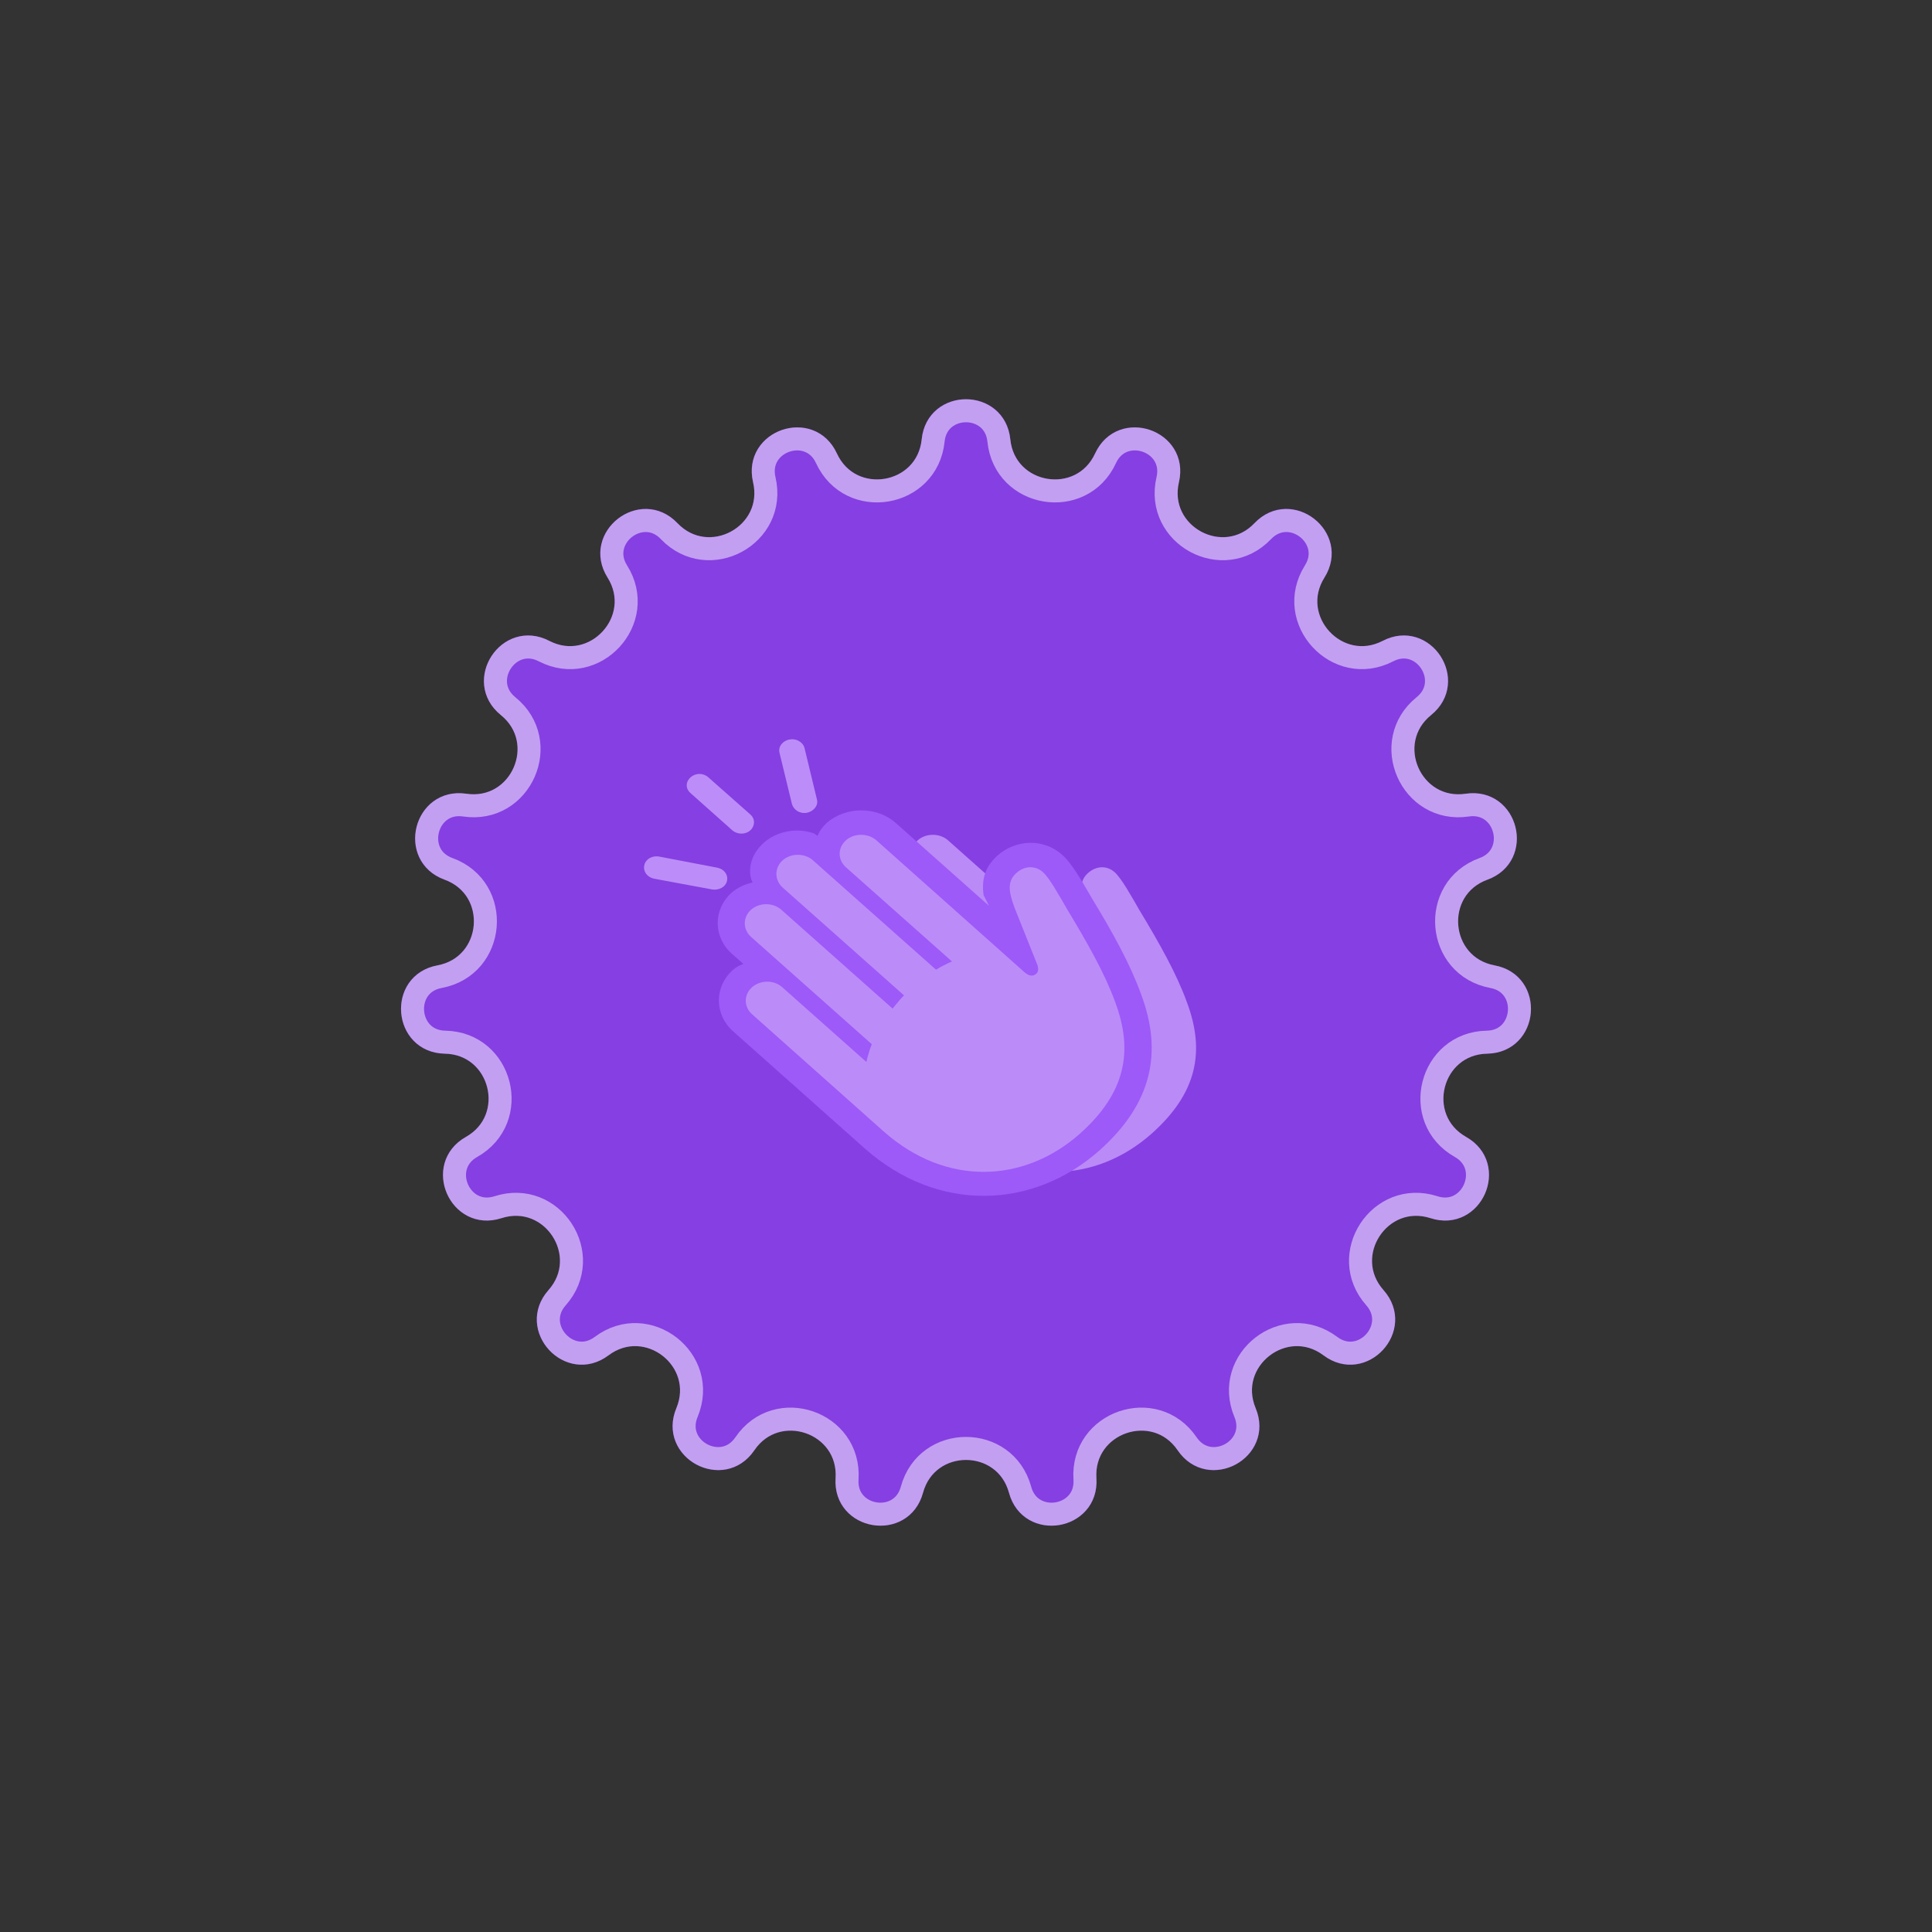 <svg width="21" height="21" viewBox="0 0 21 21" fill="none" xmlns="http://www.w3.org/2000/svg">
<rect x="0" y="0" width="21" height="21" fill="#333333" stroke="none"/>
<path d="M10.018 4.775C10.077 4.194 10.923 4.194 10.982 4.775C11.031 5.266 11.697 5.377 11.903 4.929C12.147 4.399 12.948 4.674 12.814 5.242C12.702 5.722 13.296 6.043 13.636 5.686C14.039 5.264 14.707 5.784 14.396 6.278C14.134 6.696 14.591 7.193 15.029 6.966C15.547 6.697 16.01 7.405 15.556 7.772C15.172 8.082 15.443 8.7 15.931 8.628C16.509 8.542 16.716 9.362 16.168 9.562C15.704 9.73 15.76 10.403 16.245 10.493C16.819 10.599 16.749 11.442 16.165 11.453C15.672 11.462 15.507 12.116 15.936 12.358C16.444 12.645 16.104 13.42 15.549 13.241C15.08 13.089 14.711 13.654 15.038 14.023C15.426 14.459 14.852 15.082 14.386 14.732C13.991 14.436 13.458 14.85 13.648 15.306C13.873 15.844 13.129 16.247 12.801 15.764C12.524 15.356 11.886 15.575 11.917 16.067C11.955 16.65 11.12 16.789 10.967 16.226C10.838 15.75 10.162 15.75 10.033 16.226C9.88 16.789 9.045 16.65 9.083 16.067C9.115 15.575 8.476 15.356 8.199 15.764C7.871 16.247 7.127 15.844 7.352 15.306C7.542 14.85 7.009 14.436 6.614 14.732C6.147 15.082 5.574 14.459 5.962 14.023C6.289 13.654 5.92 13.089 5.451 13.241C4.896 13.42 4.556 12.645 5.064 12.358C5.493 12.116 5.328 11.462 4.835 11.453C4.251 11.442 4.181 10.599 4.755 10.493C5.24 10.403 5.296 9.73 4.832 9.562C4.284 9.362 4.491 8.542 5.069 8.628C5.557 8.7 5.828 8.082 5.444 7.772C4.99 7.405 5.453 6.697 5.971 6.966C6.409 7.193 6.866 6.696 6.604 6.278C6.293 5.784 6.961 5.264 7.364 5.686C7.704 6.043 8.298 5.722 8.186 5.242C8.052 4.674 8.853 4.399 9.097 4.929C9.303 5.377 9.969 5.266 10.018 4.775Z" fill="#863FE2"/>
<path d="M10.143 4.788C10.186 4.357 10.814 4.357 10.857 4.788C10.92 5.405 11.757 5.545 12.017 4.981C12.198 4.588 12.791 4.792 12.693 5.213C12.551 5.818 13.298 6.222 13.726 5.773C14.025 5.46 14.521 5.845 14.29 6.212C13.96 6.737 14.536 7.362 15.087 7.077C15.471 6.877 15.814 7.403 15.477 7.675C14.995 8.065 15.336 8.843 15.95 8.751C16.378 8.688 16.532 9.296 16.125 9.444C15.542 9.656 15.612 10.502 16.222 10.616C16.648 10.694 16.596 11.32 16.163 11.328C15.543 11.339 15.334 12.162 15.875 12.467C16.252 12.68 15.999 13.255 15.588 13.122C14.997 12.931 14.533 13.642 14.945 14.106C15.232 14.43 14.807 14.892 14.461 14.632C13.964 14.259 13.294 14.781 13.533 15.354C13.7 15.753 13.148 16.052 12.904 15.694C12.556 15.18 11.752 15.456 11.793 16.076C11.821 16.508 11.201 16.611 11.088 16.193C10.925 15.594 10.075 15.594 9.912 16.193C9.798 16.611 9.179 16.508 9.207 16.076C9.248 15.456 8.444 15.18 8.096 15.694C7.852 16.052 7.3 15.753 7.467 15.354C7.706 14.781 7.036 14.259 6.539 14.632C6.193 14.892 5.768 14.43 6.055 14.106C6.467 13.642 6.003 12.931 5.412 13.122C5 13.255 4.748 12.68 5.125 12.467C5.666 12.162 5.457 11.339 4.837 11.328C4.404 11.32 4.352 10.694 4.778 10.616C5.388 10.502 5.458 9.656 4.875 9.444C4.468 9.296 4.622 8.688 5.05 8.751C5.664 8.843 6.005 8.065 5.522 7.675C5.186 7.403 5.529 6.877 5.913 7.077C6.464 7.362 7.04 6.737 6.71 6.212C6.479 5.845 6.975 5.46 7.273 5.773C7.702 6.222 8.449 5.818 8.307 5.213C8.209 4.792 8.802 4.588 8.983 4.981C9.243 5.545 10.08 5.405 10.143 4.788Z" stroke="white" stroke-opacity="0.5" stroke-width="0.25"/>
<path d="M7.741 9.668C7.812 9.68 7.889 9.641 7.902 9.574C7.917 9.508 7.871 9.446 7.795 9.431L7.167 9.311C7.086 9.296 7.012 9.342 7.002 9.412C6.991 9.475 7.038 9.537 7.11 9.551L7.741 9.668ZM7.96 9.025C8.015 9.073 8.104 9.073 8.156 9.025C8.208 8.977 8.21 8.901 8.156 8.853L7.699 8.449C7.643 8.399 7.56 8.401 7.506 8.449C7.452 8.498 7.449 8.571 7.506 8.621L7.96 9.025ZM8.771 8.834C8.845 8.82 8.897 8.753 8.88 8.691L8.745 8.132C8.728 8.065 8.654 8.024 8.582 8.038C8.508 8.051 8.456 8.115 8.473 8.183L8.608 8.739C8.626 8.803 8.695 8.849 8.771 8.834Z" fill="#BC8DF8"/>
<path d="M10.386 12.299C11.064 12.899 11.91 12.861 12.518 12.322C13.008 11.885 13.105 11.433 12.899 10.888C12.788 10.583 12.607 10.26 12.384 9.891C12.297 9.74 12.188 9.543 12.114 9.479C12.031 9.406 11.918 9.41 11.829 9.487C11.731 9.574 11.736 9.679 11.81 9.872L12.047 10.461C12.073 10.523 12.068 10.562 12.042 10.585C12.012 10.612 11.97 10.616 11.916 10.567L10.305 9.134C10.214 9.054 10.064 9.054 9.975 9.134C9.883 9.215 9.883 9.346 9.975 9.427L11.127 10.451C11.072 10.475 11.012 10.505 10.953 10.54L9.616 9.352C9.527 9.271 9.377 9.271 9.285 9.352C9.196 9.433 9.196 9.565 9.285 9.646L10.607 10.819C10.562 10.865 10.52 10.915 10.481 10.963L9.272 9.889C9.181 9.808 9.033 9.808 8.942 9.889C8.853 9.97 8.853 10.102 8.942 10.183L10.257 11.35C10.229 11.415 10.212 11.481 10.196 11.543L9.283 10.732C9.194 10.65 9.044 10.65 8.953 10.732C8.864 10.813 8.864 10.942 8.953 11.023L10.386 12.299Z" fill="#BA8AF7"/>
<path d="M9.398 12.482C10.196 13.189 11.228 13.145 11.95 12.505C12.522 11.995 12.639 11.442 12.405 10.812C12.287 10.484 12.096 10.138 11.87 9.767C11.765 9.588 11.655 9.387 11.544 9.29C11.344 9.112 11.043 9.122 10.844 9.298C10.72 9.408 10.665 9.539 10.691 9.729L10.75 9.846L9.735 8.944C9.528 8.762 9.193 8.764 8.987 8.944C8.943 8.985 8.909 9.029 8.887 9.085L8.845 9.058C8.665 8.994 8.443 9.031 8.298 9.164C8.176 9.274 8.126 9.427 8.167 9.56L8.18 9.593C8.1 9.609 8.019 9.645 7.954 9.701C7.75 9.885 7.75 10.183 7.954 10.366L8.08 10.478C8.041 10.49 8 10.513 7.965 10.544C7.763 10.726 7.763 11.023 7.965 11.207L9.398 12.482Z" fill="#9E59F9"/>
<path d="M9.606 12.299C10.284 12.899 11.13 12.861 11.739 12.322C12.228 11.885 12.326 11.433 12.12 10.888C12.009 10.583 11.826 10.26 11.604 9.891C11.515 9.74 11.409 9.543 11.335 9.479C11.252 9.406 11.137 9.41 11.05 9.487C10.952 9.574 10.956 9.679 11.03 9.872L11.265 10.461C11.293 10.523 11.289 10.562 11.263 10.585C11.232 10.612 11.191 10.616 11.135 10.567L9.526 9.134C9.434 9.054 9.284 9.054 9.195 9.134C9.104 9.215 9.104 9.346 9.195 9.427L10.348 10.451C10.291 10.475 10.232 10.505 10.174 10.54L8.837 9.352C8.747 9.271 8.597 9.271 8.506 9.352C8.417 9.433 8.417 9.565 8.506 9.646L9.826 10.819C9.782 10.865 9.741 10.915 9.702 10.963L8.493 9.889C8.402 9.808 8.254 9.808 8.163 9.889C8.073 9.97 8.073 10.102 8.163 10.183L9.476 11.35C9.45 11.415 9.432 11.481 9.417 11.543L8.504 10.732C8.415 10.65 8.265 10.65 8.173 10.732C8.084 10.813 8.084 10.942 8.173 11.023L9.606 12.299Z" fill="#BB8CF8"/>
</svg>
